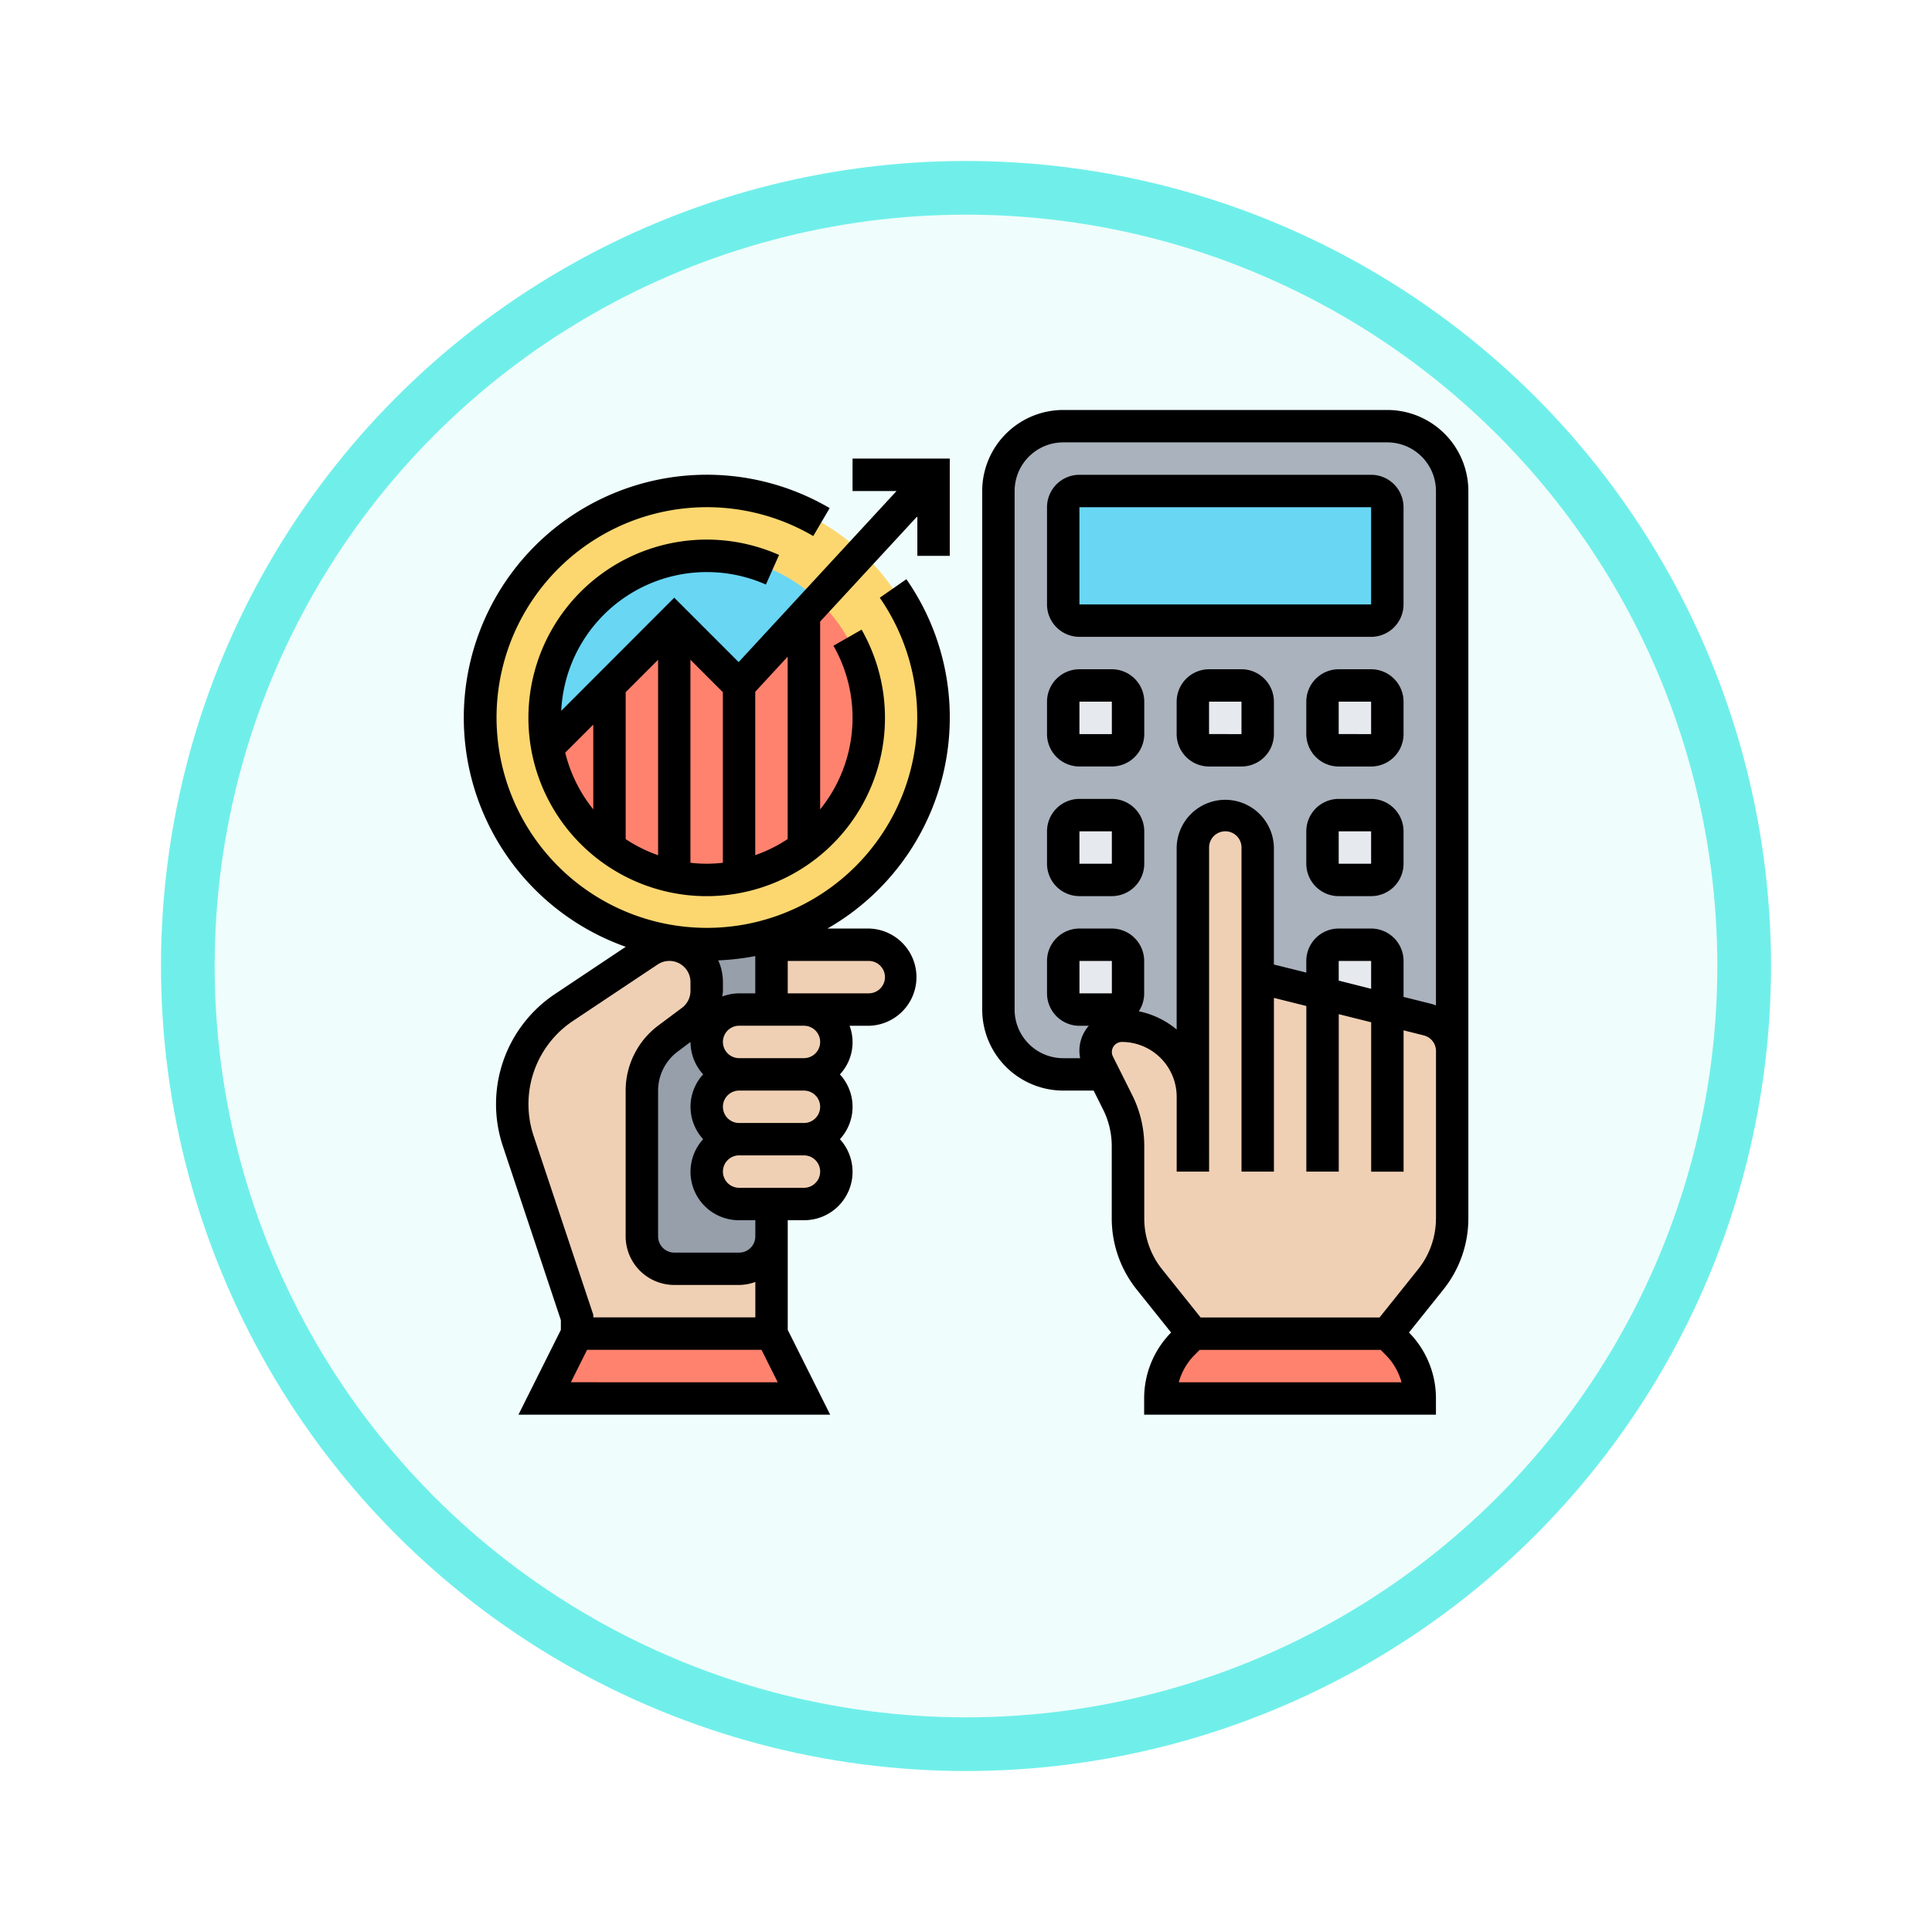 <svg xmlns="http://www.w3.org/2000/svg" xmlns:xlink="http://www.w3.org/1999/xlink" width="108" height="108" viewBox="0 0 108 108">
  <defs>
    <filter id="Fondo" x="0" y="0" width="108" height="108" filterUnits="userSpaceOnUse">
      <feOffset dy="3" input="SourceAlpha"/>
      <feGaussianBlur stdDeviation="3" result="blur"/>
      <feFlood flood-opacity="0.161"/>
      <feComposite operator="in" in2="blur"/>
      <feComposite in="SourceGraphic"/>
    </filter>
  </defs>
  <g id="Group_1157321" data-name="Group 1157321" transform="translate(-69 -1478)">
    <g id="Icono" transform="translate(78.5 789)">
      <g transform="matrix(1, 0, 0, 1, -9.5, 689)" filter="url(#Fondo)">
        <g id="Fondo-2" data-name="Fondo" transform="translate(9 6)" fill="#effdfc" stroke="#70efea" stroke-width="3">
          <circle cx="45" cy="45" r="45" stroke="none"/>
          <circle cx="45" cy="45" r="43.5" fill="none"/>
        </g>
      </g>
      <g id="contabilidad_1_" data-name="contabilidad (1)" transform="translate(15.418 710.918)">
        <g id="Group_1156532" data-name="Group 1156532" transform="translate(1.906 1.906)">
          <g id="Group_1156511" data-name="Group 1156511" transform="translate(9.059 28.462)">
            <path id="Path_990670" data-name="Path 990670" d="M15.623,39.381a1.817,1.817,0,0,0,1.812,1.812A1.825,1.825,0,0,0,15.623,43a1.817,1.817,0,0,0,1.812,1.812,1.825,1.825,0,0,0-1.812,1.812,1.817,1.817,0,0,0,1.812,1.812h1.812v1.812a1.817,1.817,0,0,1-1.812,1.812H13.812A1.817,1.817,0,0,1,12,50.251V42.1a3.621,3.621,0,0,1,1.449-2.9l1.341-1.006a2.081,2.081,0,0,0,.833-1.667v-.5a2.1,2.1,0,0,0-.607-1.477,2.137,2.137,0,0,0-1.259-.6l.018-.145a12.411,12.411,0,0,0,1.848.136,12.562,12.562,0,0,0,3.623-.525v4.149H17.435a1.825,1.825,0,0,0-1.812,1.812Z" transform="translate(-12 -33.42)" fill="#969faa"/>
          </g>
          <g id="Group_1156512" data-name="Group 1156512" transform="translate(0 3.623)">
            <path id="Path_990671" data-name="Path 990671" d="M18.305,30.839a12.562,12.562,0,0,1-3.623.525,12.411,12.411,0,0,1-1.848-.136,12.673,12.673,0,1,1,5.471-.39Z" transform="translate(-2 -6)" fill="#fcd770"/>
          </g>
          <g id="Group_1156513" data-name="Group 1156513" transform="translate(3.623 7.247)">
            <path id="Path_990672" data-name="Path 990672" d="M15.059,10a9.019,9.019,0,0,1,6.214,2.473l-.779.852L16.87,17.247l-3.623-3.623L9.623,17.247,6.154,20.716A9.054,9.054,0,0,1,15.059,10Z" transform="translate(-6 -10)" fill="#69d6f4"/>
          </g>
          <g id="Group_1156514" data-name="Group 1156514" transform="translate(3.777 9.72)">
            <path id="Path_990673" data-name="Path 990673" d="M21.289,12.73l-.779.852L16.886,17.5,13.263,13.88,9.639,17.5,6.17,20.973a9.024,9.024,0,0,0,3.469,5.58v.009a9.051,9.051,0,0,0,10.87,0v-.009a9.043,9.043,0,0,0,.779-13.823Z" transform="translate(-6.17 -12.73)" fill="#ff826e"/>
          </g>
          <g id="Group_1156515" data-name="Group 1156515" transform="translate(28.988 0)">
            <path id="Path_990674" data-name="Path 990674" d="M55.741,2H37.623A3.622,3.622,0,0,0,34,5.623V34.611a3.622,3.622,0,0,0,3.623,3.623H59.364V5.623A3.622,3.622,0,0,0,55.741,2Z" transform="translate(-34 -2)" fill="#aab2bd"/>
          </g>
          <g id="Group_1156516" data-name="Group 1156516" transform="translate(32.611 3.623)">
            <path id="Path_990675" data-name="Path 990675" d="M56.117,6.906v5.435a.909.909,0,0,1-.906.906H38.906A.909.909,0,0,1,38,12.341V6.906A.909.909,0,0,1,38.906,6H55.211A.909.909,0,0,1,56.117,6.906Z" transform="translate(-38 -6)" fill="#69d6f4"/>
          </g>
          <g id="Group_1156517" data-name="Group 1156517" transform="translate(47.105 28.988)">
            <path id="Path_990676" data-name="Path 990676" d="M57.623,34.906v2.718L54,36.718V34.906A.909.909,0,0,1,54.906,34h1.812A.909.909,0,0,1,57.623,34.906Z" transform="translate(-54 -34)" fill="#e6e9ed"/>
          </g>
          <g id="Group_1156518" data-name="Group 1156518" transform="translate(47.105 21.741)">
            <path id="Path_990677" data-name="Path 990677" d="M57.623,26.906v1.812a.909.909,0,0,1-.906.906H54.906A.909.909,0,0,1,54,28.718V26.906A.909.909,0,0,1,54.906,26h1.812A.909.909,0,0,1,57.623,26.906Z" transform="translate(-54 -26)" fill="#e6e9ed"/>
          </g>
          <g id="Group_1156519" data-name="Group 1156519" transform="translate(47.105 14.494)">
            <path id="Path_990678" data-name="Path 990678" d="M57.623,18.906v1.812a.909.909,0,0,1-.906.906H54.906A.909.909,0,0,1,54,20.718V18.906A.909.909,0,0,1,54.906,18h1.812A.909.909,0,0,1,57.623,18.906Z" transform="translate(-54 -18)" fill="#e6e9ed"/>
          </g>
          <g id="Group_1156520" data-name="Group 1156520" transform="translate(39.858 14.494)">
            <path id="Path_990679" data-name="Path 990679" d="M49.623,18.906v1.812a.909.909,0,0,1-.906.906H46.906A.909.909,0,0,1,46,20.718V18.906A.909.909,0,0,1,46.906,18h1.812A.909.909,0,0,1,49.623,18.906Z" transform="translate(-46 -18)" fill="#e6e9ed"/>
          </g>
          <g id="Group_1156521" data-name="Group 1156521" transform="translate(32.611 14.494)">
            <path id="Path_990680" data-name="Path 990680" d="M41.623,18.906v1.812a.909.909,0,0,1-.906.906H38.906A.909.909,0,0,1,38,20.718V18.906A.909.909,0,0,1,38.906,18h1.812A.909.909,0,0,1,41.623,18.906Z" transform="translate(-38 -18)" fill="#e6e9ed"/>
          </g>
          <g id="Group_1156522" data-name="Group 1156522" transform="translate(32.611 21.741)">
            <path id="Path_990681" data-name="Path 990681" d="M41.623,26.906v1.812a.909.909,0,0,1-.906.906H38.906A.909.909,0,0,1,38,28.718V26.906A.909.909,0,0,1,38.906,26h1.812A.909.909,0,0,1,41.623,26.906Z" transform="translate(-38 -26)" fill="#e6e9ed"/>
          </g>
          <g id="Group_1156523" data-name="Group 1156523" transform="translate(32.611 28.988)">
            <path id="Path_990682" data-name="Path 990682" d="M41.623,34.906v1.812a.909.909,0,0,1-.906.906H38.906A.909.909,0,0,1,38,36.718V34.906A.909.909,0,0,1,38.906,34h1.812A.909.909,0,0,1,41.623,34.906Z" transform="translate(-38 -34)" fill="#e6e9ed"/>
          </g>
          <g id="Group_1156524" data-name="Group 1156524" transform="translate(38.046 50.728)">
            <path id="Path_990683" data-name="Path 990683" d="M58.494,61.623H44a4.375,4.375,0,0,1,1.277-3.089L45.812,58h10.87l.534.534A4.375,4.375,0,0,1,58.494,61.623Z" transform="translate(-44 -58)" fill="#ff826e"/>
          </g>
          <g id="Group_1156525" data-name="Group 1156525" transform="translate(3.623 50.728)">
            <path id="Path_990684" data-name="Path 990684" d="M18.682,58l1.812,3.623H6L7.812,58Z" transform="translate(-6 -58)" fill="#ff826e"/>
          </g>
          <g id="Group_1156526" data-name="Group 1156526" transform="translate(34.423 21.741)">
            <path id="Path_990685" data-name="Path 990685" d="M58.561,37.432a1.8,1.8,0,0,1,1.368,1.757v9.367a5.414,5.414,0,0,1-1.187,3.388l-2.437,3.044H45.435L43,51.944a5.414,5.414,0,0,1-1.187-3.388V44.5a5.533,5.533,0,0,0-.571-2.437l-.788-1.567-.3-.6a1.466,1.466,0,0,1,1.313-2.12,3.959,3.959,0,0,1,3.968,3.968V27.812A1.817,1.817,0,0,1,47.247,26a1.825,1.825,0,0,1,1.812,1.812v7.247l3.623.906,3.623.906Z" transform="translate(-40 -26)" fill="#f0d0b4"/>
          </g>
          <g id="Group_1156527" data-name="Group 1156527" transform="translate(1.812 28.988)">
            <path id="Path_990686" data-name="Path 990686" d="M18.494,50.305v5.435H7.623v-.906L4.335,44.961A6.3,6.3,0,0,1,4,42.914a6.514,6.514,0,0,1,.77-3.071,6.624,6.624,0,0,1,2.12-2.337l4.738-3.152A2.034,2.034,0,0,1,12.787,34a1.745,1.745,0,0,1,.217.009,2.137,2.137,0,0,1,1.259.6,2.1,2.1,0,0,1,.607,1.477v.5a2.081,2.081,0,0,1-.833,1.667L12.7,39.254a3.621,3.621,0,0,0-1.449,2.9v8.153a1.817,1.817,0,0,0,1.812,1.812h3.623a1.817,1.817,0,0,0,1.812-1.812Z" transform="translate(-4 -34)" fill="#f0d0b4"/>
          </g>
          <g id="Group_1156528" data-name="Group 1156528" transform="translate(12.682 39.858)">
            <path id="Path_990687" data-name="Path 990687" d="M21.435,46a1.817,1.817,0,0,1,1.812,1.812,1.825,1.825,0,0,1-1.812,1.812H17.812A1.817,1.817,0,0,1,16,47.812,1.825,1.825,0,0,1,17.812,46Z" transform="translate(-16 -46)" fill="#f0d0b4"/>
          </g>
          <g id="Group_1156529" data-name="Group 1156529" transform="translate(12.682 36.234)">
            <path id="Path_990688" data-name="Path 990688" d="M21.435,42a1.817,1.817,0,0,1,1.812,1.812,1.825,1.825,0,0,1-1.812,1.812H17.812A1.817,1.817,0,0,1,16,43.812,1.825,1.825,0,0,1,17.812,42Z" transform="translate(-16 -42)" fill="#f0d0b4"/>
          </g>
          <g id="Group_1156530" data-name="Group 1156530" transform="translate(12.682 32.611)">
            <path id="Path_990689" data-name="Path 990689" d="M21.435,38a1.817,1.817,0,0,1,1.812,1.812,1.825,1.825,0,0,1-1.812,1.812H17.812A1.817,1.817,0,0,1,16,39.812,1.825,1.825,0,0,1,17.812,38h3.623Z" transform="translate(-16 -38)" fill="#f0d0b4"/>
          </g>
          <g id="Group_1156531" data-name="Group 1156531" transform="translate(16.305 28.988)">
            <path id="Path_990690" data-name="Path 990690" d="M25.435,34a1.817,1.817,0,0,1,1.812,1.812,1.825,1.825,0,0,1-1.812,1.812H20V34Z" transform="translate(-20 -34)" fill="#f0d0b4"/>
          </g>
        </g>
        <g id="Group_1156533" data-name="Group 1156533" transform="translate(1 1)">
          <path id="Path_990691" data-name="Path 990691" d="M28.176,18.588a13.5,13.5,0,0,0-2.427-7.751l-1.487,1.035a11.758,11.758,0,1,1-3.719-3.447l.918-1.563a13.583,13.583,0,1,0-11.4,24.523L6.107,34.024a7.4,7.4,0,0,0-2.916,8.5l3.244,9.732V52.8L4.064,57.54H21.489L19.117,52.8V46.67h.906a2.706,2.706,0,0,0,2.011-4.529,2.676,2.676,0,0,0,0-3.623,2.634,2.634,0,0,0,.54-2.718h1.073a2.718,2.718,0,0,0,0-5.435H21.337a13.586,13.586,0,0,0,6.838-11.776ZM20.929,40.329a.907.907,0,0,1-.906.906H16.4a.906.906,0,0,1,0-1.812h3.623A.907.907,0,0,1,20.929,40.329Zm-5.7-8.185a13.692,13.692,0,0,0,2.074-.241v2.085H16.4a2.7,2.7,0,0,0-.943.178,3.053,3.053,0,0,0,.037-.315v-.495a2.964,2.964,0,0,0-.262-1.213ZM4.91,41.947a5.591,5.591,0,0,1,2.2-6.417l4.735-3.156a1.18,1.18,0,0,1,1.835.982v.495a1.186,1.186,0,0,1-.472.944l-1.34,1a4.552,4.552,0,0,0-1.812,3.623v8.153a2.721,2.721,0,0,0,2.718,2.718H16.4a2.687,2.687,0,0,0,.906-.167V52.1H8.247v-.147ZM6.995,55.728,7.9,53.916h9.751l.906,1.812Zm10.31-8.153a.907.907,0,0,1-.906.906H12.776a.907.907,0,0,1-.906-.906V39.423a2.731,2.731,0,0,1,1.087-2.174l.725-.544a2.7,2.7,0,0,0,.707,1.812,2.676,2.676,0,0,0,0,3.623A2.706,2.706,0,0,0,16.4,46.67h.906Zm2.718-2.718H16.4a.906.906,0,0,1,0-1.812h3.623a.906.906,0,0,1,0,1.812Zm.906-8.153a.907.907,0,0,1-.906.906H16.4a.906.906,0,1,1,0-1.812h3.623A.907.907,0,0,1,20.929,36.705Zm3.623-3.623a.907.907,0,0,1-.906.906H19.117V32.176h4.529A.907.907,0,0,1,24.552,33.082Z" transform="translate(-1 -1.377)"/>
          <path id="Path_990692" data-name="Path 990692" d="M55.647,1H37.529A4.534,4.534,0,0,0,33,5.529V34.517a4.534,4.534,0,0,0,4.529,4.529h1.7l.534,1.069a4.562,4.562,0,0,1,.478,2.026V46.2a6.367,6.367,0,0,0,1.39,3.961l1.928,2.41a5.239,5.239,0,0,0-1.506,3.688v.906H58.364v-.906a5.243,5.243,0,0,0-1.506-3.689l1.928-2.41a6.363,6.363,0,0,0,1.39-3.96V5.529A4.534,4.534,0,0,0,55.647,1ZM34.812,34.517V5.529a2.721,2.721,0,0,1,2.718-2.718H55.647a2.721,2.721,0,0,1,2.718,2.718V34.285c-.082-.029-.161-.063-.246-.084l-1.565-.391V31.8a1.814,1.814,0,0,0-1.812-1.812H52.929A1.814,1.814,0,0,0,51.117,31.8v.651L49.305,32V25.458a2.718,2.718,0,0,0-5.435,0V35.631a4.833,4.833,0,0,0-2.116-1.018,1.8,1.8,0,0,0,.3-1V31.8a1.814,1.814,0,0,0-1.812-1.812H38.435A1.814,1.814,0,0,0,36.623,31.8v1.812a1.814,1.814,0,0,0,1.812,1.812h.522a2.114,2.114,0,0,0-.481,1.812h-.947a2.721,2.721,0,0,1-2.718-2.718Zm19.929-1.16L52.929,32.9V31.8h1.812Zm-16.305.255V31.8h1.812v1.812Zm5.554,21.741a3.447,3.447,0,0,1,.9-1.546l.265-.265h10.12l.265.265a3.447,3.447,0,0,1,.9,1.546ZM58.364,46.2a4.546,4.546,0,0,1-.993,2.83l-2.16,2.7h-10l-2.16-2.7a4.55,4.55,0,0,1-.992-2.829V42.141a6.369,6.369,0,0,0-.669-2.836l-1.083-2.166a.561.561,0,0,1,.5-.811,3.067,3.067,0,0,1,3.064,3.064v4.183h1.812V25.458a.906.906,0,1,1,1.812,0V43.575h1.812v-9.71l1.812.453v9.257h1.812v-8.8l1.812.453v8.351h1.812v-7.9l1.125.282a.9.9,0,0,1,.687.879V46.2Z" transform="translate(-4.012 -1)"/>
          <path id="Path_990693" data-name="Path 990693" d="M38.812,14.059H55.117a1.814,1.814,0,0,0,1.812-1.812V6.812A1.814,1.814,0,0,0,55.117,5H38.812A1.814,1.814,0,0,0,37,6.812v5.435A1.814,1.814,0,0,0,38.812,14.059Zm0-7.247H55.117v5.435H38.812Z" transform="translate(-4.389 -1.377)"/>
          <path id="Path_990694" data-name="Path 990694" d="M38.812,22.435h1.812a1.814,1.814,0,0,0,1.812-1.812V18.812A1.814,1.814,0,0,0,40.623,17H38.812A1.814,1.814,0,0,0,37,18.812v1.812A1.814,1.814,0,0,0,38.812,22.435Zm0-3.623h1.812v1.812H38.812Z" transform="translate(-4.389 -2.506)"/>
          <path id="Path_990695" data-name="Path 990695" d="M48.623,17H46.812A1.814,1.814,0,0,0,45,18.812v1.812a1.814,1.814,0,0,0,1.812,1.812h1.812a1.814,1.814,0,0,0,1.812-1.812V18.812A1.814,1.814,0,0,0,48.623,17Zm-1.812,3.623V18.812h1.812v1.812Z" transform="translate(-5.142 -2.506)"/>
          <path id="Path_990696" data-name="Path 990696" d="M56.623,17H54.812A1.814,1.814,0,0,0,53,18.812v1.812a1.814,1.814,0,0,0,1.812,1.812h1.812a1.814,1.814,0,0,0,1.812-1.812V18.812A1.814,1.814,0,0,0,56.623,17Zm-1.812,3.623V18.812h1.812v1.812Z" transform="translate(-5.895 -2.506)"/>
          <path id="Path_990697" data-name="Path 990697" d="M38.812,30.435h1.812a1.814,1.814,0,0,0,1.812-1.812V26.812A1.814,1.814,0,0,0,40.623,25H38.812A1.814,1.814,0,0,0,37,26.812v1.812A1.814,1.814,0,0,0,38.812,30.435Zm0-3.623h1.812v1.812H38.812Z" transform="translate(-4.389 -3.259)"/>
          <path id="Path_990698" data-name="Path 990698" d="M56.623,25H54.812A1.814,1.814,0,0,0,53,26.812v1.812a1.814,1.814,0,0,0,1.812,1.812h1.812a1.814,1.814,0,0,0,1.812-1.812V26.812A1.814,1.814,0,0,0,56.623,25Zm-1.812,3.623V26.812h1.812v1.812Z" transform="translate(-5.895 -3.259)"/>
          <path id="Path_990699" data-name="Path 990699" d="M23.117,5.812h2.46L16.75,15.375l-3.6-3.6L6.832,18.1a8.15,8.15,0,0,1,11.441-7.059l.736-1.655a9.966,9.966,0,1,0,4.614,4.175l-1.573.9a8.139,8.139,0,0,1-.745,9.148V13.11l5.435-5.887V9.435h1.812V4H23.117ZM10.435,17.057l1.812-1.812V26.171a8.08,8.08,0,0,1-1.812-.9Zm-3.38,3.38,1.568-1.568v4.738A8.131,8.131,0,0,1,7.055,20.437Zm7,6.156V15.245l1.812,1.812v9.536a7.7,7.7,0,0,1-1.812,0Zm5.435-1.325a8.157,8.157,0,0,1-1.812.9V17.035l1.812-1.963Z" transform="translate(-1.377 -1.282)"/>
        </g>
      </g>
    </g>
  </g>
</svg>
